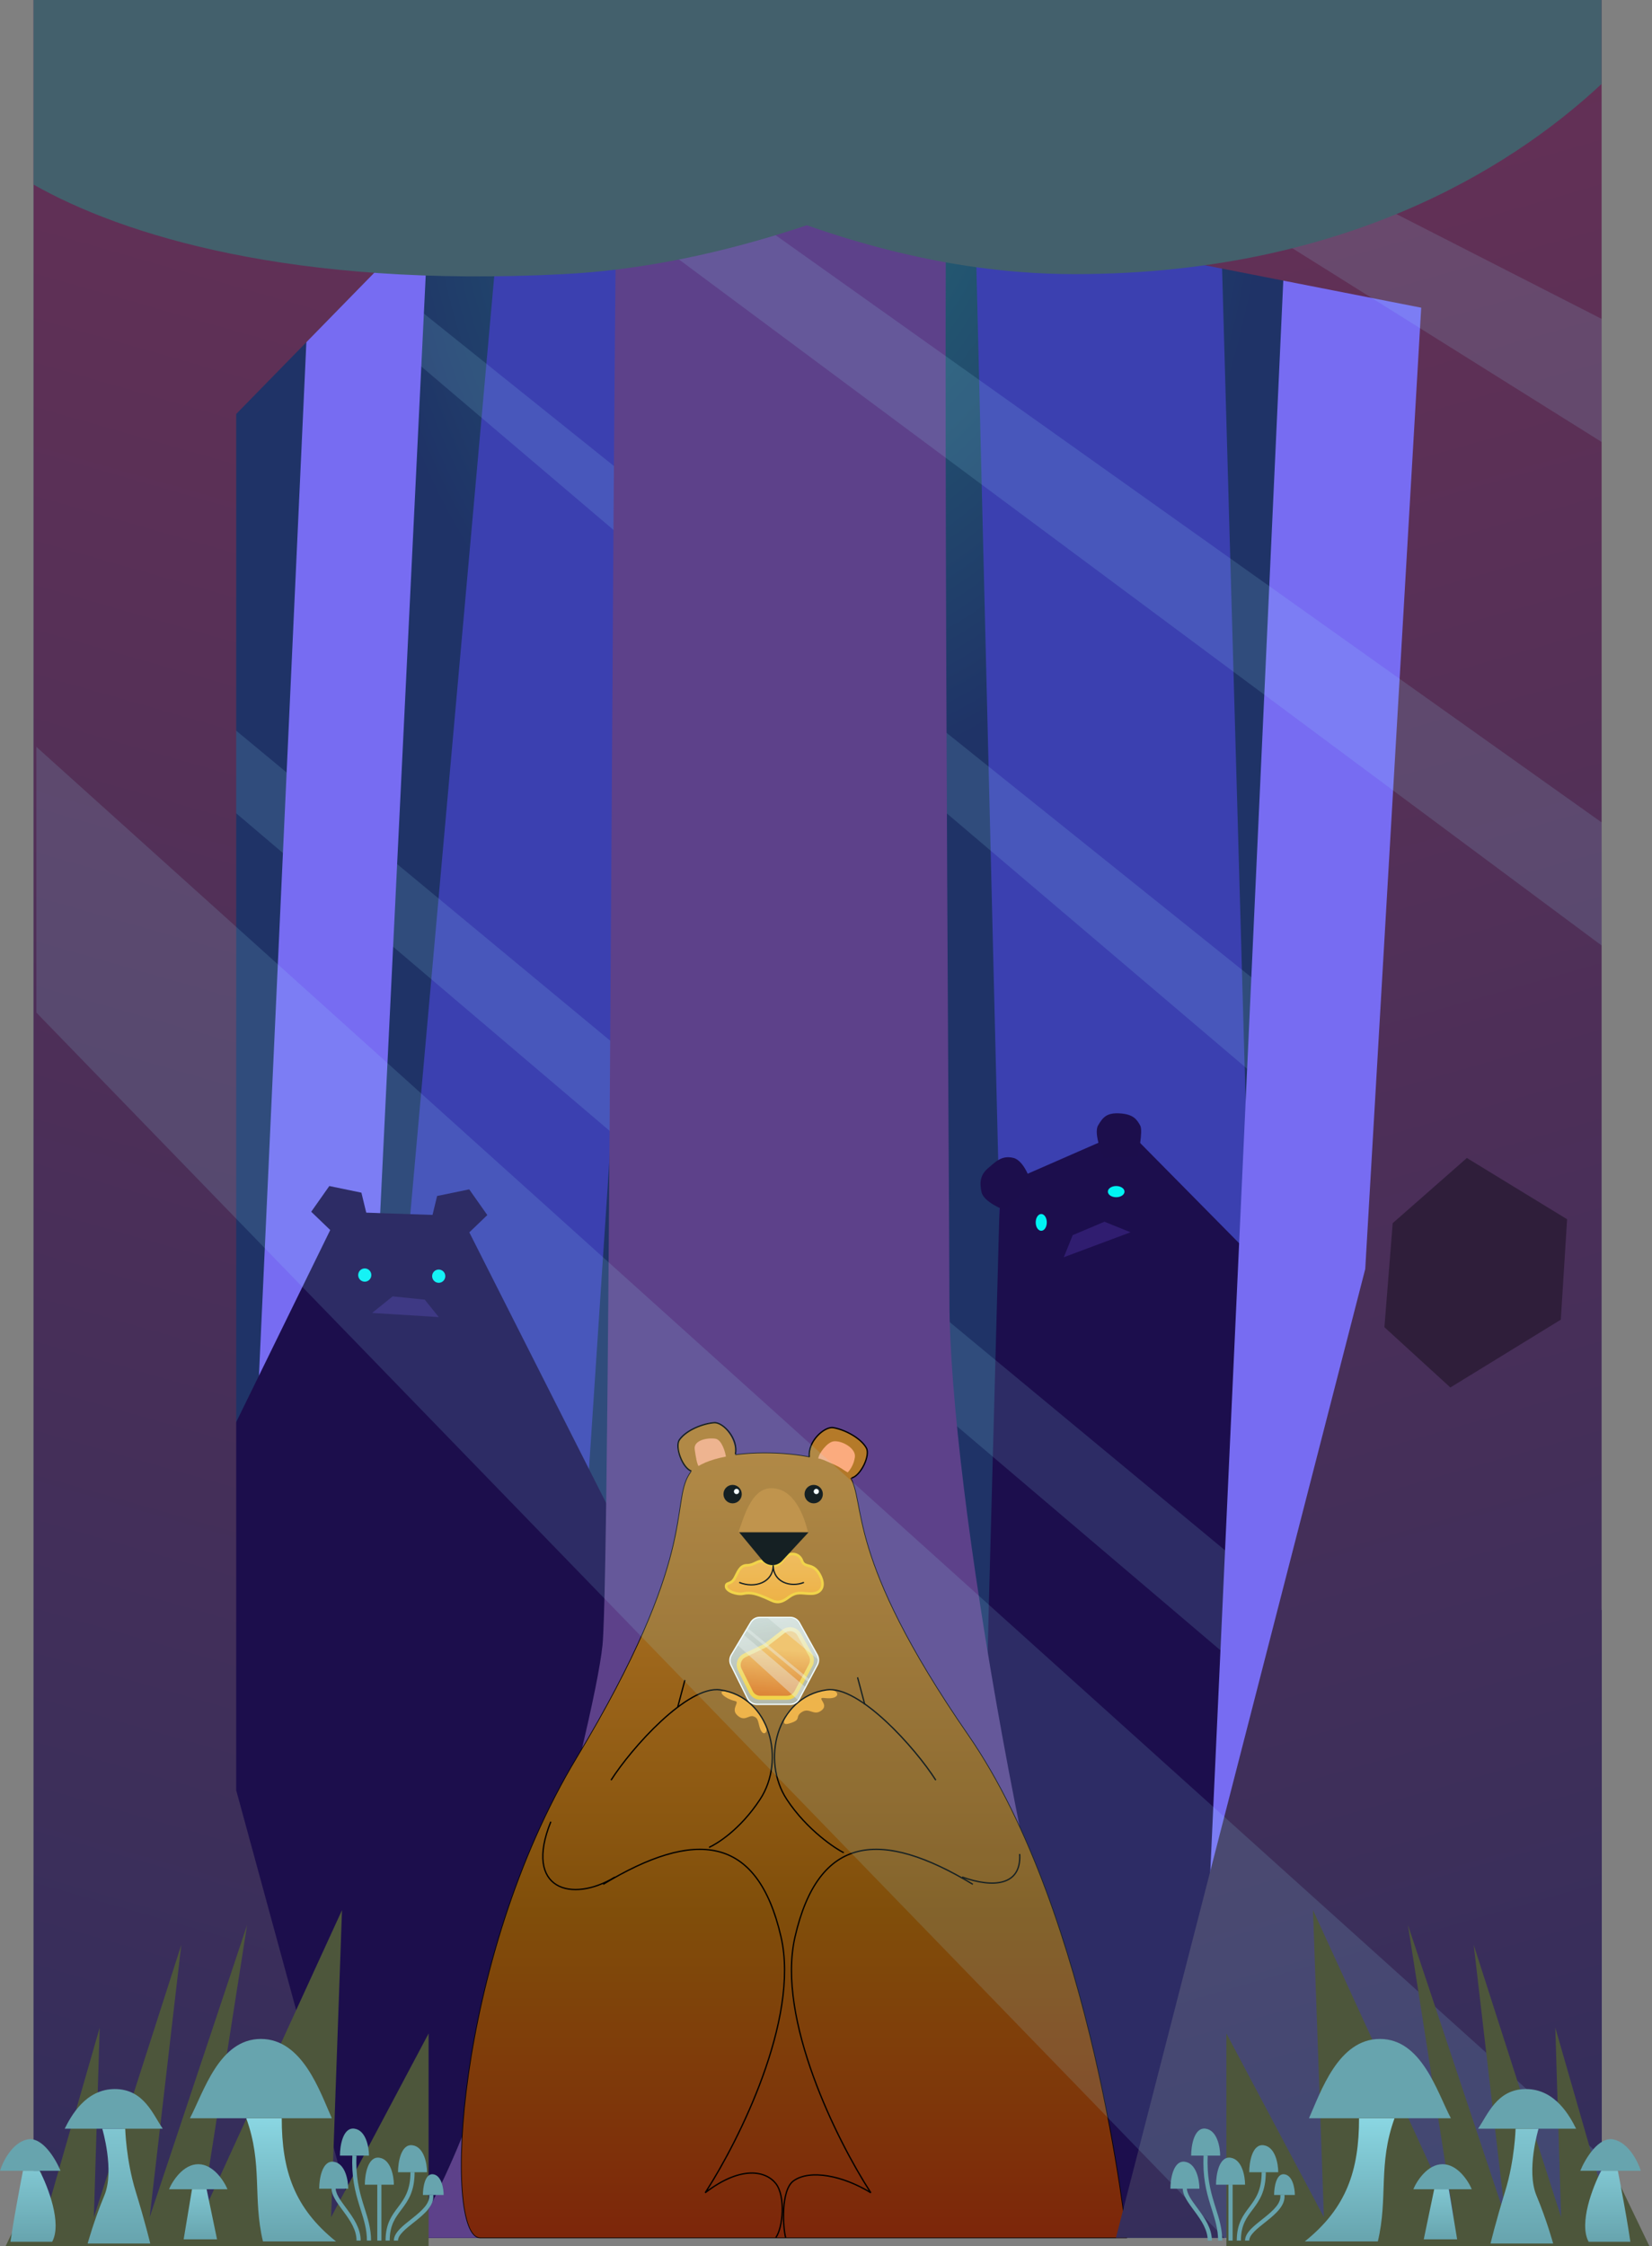 <svg width="295" height="401" viewBox="0 0 295 401" fill="none" xmlns="http://www.w3.org/2000/svg">
<rect x="0" y="0" width="295" height="401" fill="#808080" stroke="none"/>
<rect x="6" width="277.522" height="399.5" fill="url(#paint0_radial)"/>
<path d="M217.237 12.984L228.139 398.003H182.92L173.504 12.984H217.237Z" fill="#3B40B0"/>
<path d="M201.323 201.748L178.59 211.693L176.552 287.468L174 395.763H285.999V334.082V287.468L201.323 201.748Z" fill="#1C0E4D"/>
<path d="M180.95 206.71C183.014 207.2 184.197 211.297 184.197 211.297L179.359 216.03C179.359 216.03 175.651 214.619 175.267 212.81C174.884 211.002 175.082 209.699 176.463 208.528C177.844 207.357 178.885 206.22 180.95 206.71Z" fill="#1C0E4C"/>
<path d="M197.225 218.11L201.881 219.989L189.962 224.447L191.558 220.497L197.225 218.11Z" fill="#301D70"/>
<path d="M196.078 200.931C195.215 202.425 197.073 206.741 197.073 206.741L203.181 206.409C203.181 206.409 204.165 201.927 203.607 200.931C203.05 199.935 202.46 198.938 200.056 198.772C197.651 198.606 196.941 199.436 196.078 200.931Z" fill="#1C0E4C"/>
<ellipse cx="185.938" cy="218.227" rx="0.991" ry="1.498" fill="#00F3F3"/>
<ellipse cx="199.318" cy="212.734" rx="1.487" ry="0.999" fill="#00F3F3"/>
<path d="M91.239 15.98L57.044 398.002H96.195L121.469 15.98H91.239Z" fill="#3B40B0"/>
<path d="M285.504 352.06L6.496 114.857V100.874L285.504 332.085V352.06Z" fill="#9CE7FF" fill-opacity="0.14"/>
<path d="M285.504 244.195L6.496 6.992V0.5L285.504 224.22V244.195Z" fill="#9CE7FF" fill-opacity="0.14"/>
<path d="M56.053 31.765L39.204 399.001H59.027L76.867 31.765H56.053Z" fill="#776CF2"/>
<path d="M60.569 216.326L28.226 282.369L20.867 399.5H146.512L108.903 269.634L82.318 217.066L60.569 216.326Z" fill="#1C0E4C"/>
<path d="M70.121 231.43L66.447 234.392L78.35 235.132L75.852 232.022L70.121 231.43Z" fill="#301D70"/>
<path d="M78.056 213.513L76.44 220.177L80.702 222.99L87.02 216.919L83.788 212.329L78.056 213.513Z" fill="#1C0E4C"/>
<path d="M64.537 212.92L66.153 219.584L61.892 222.397L55.573 216.326L58.806 211.735L64.537 212.92Z" fill="#1C0E4C"/>
<ellipse rx="1.177" ry="1.183" transform="matrix(0.928 0.373 -0.368 0.93 65.134 227.628)" fill="#00F3F3"/>
<ellipse rx="1.177" ry="1.183" transform="matrix(0.928 0.373 -0.368 0.93 78.342 227.828)" fill="#00F3F3"/>
<path d="M230 31.765L213.15 399.001H240.903L258.743 31.765H230Z" fill="#776CF2"/>
<path d="M107.59 293.702C106.131 307.991 87.531 379.347 73.398 399.499H200.761C184.349 350.493 169.54 265.644 169.54 232.21C169.54 215.985 168.02 19.541 169.54 0H143.77L110.668 0C109.3 36.335 109.049 279.412 107.59 293.702Z" fill="#5D418A"/>
<path fill-rule="evenodd" clip-rule="evenodd" d="M125.247 261.564C124.327 262.048 123.633 262.617 123.224 263.269C122.392 264.599 122.081 266.15 121.745 268.317C121.7 268.609 121.654 268.913 121.606 269.228C121.302 271.245 120.925 273.748 120.115 276.972C118.243 284.429 114.063 295.736 103.141 313.863C92.234 331.966 86.262 353.365 83.845 370.238C82.636 378.675 82.317 385.976 82.712 391.164C82.91 393.759 83.286 395.818 83.815 397.225C84.079 397.929 84.379 398.462 84.708 398.817C85.035 399.17 85.386 399.343 85.76 399.343H200.997C200.996 399.332 200.994 399.321 200.993 399.308C200.981 399.199 200.963 399.036 200.938 398.822C200.889 398.394 200.815 397.762 200.712 396.946C200.505 395.314 200.186 392.946 199.732 390.003C198.826 384.119 197.385 375.937 195.248 366.748C190.972 348.367 183.911 325.97 172.773 309.869C161.617 293.741 157.086 283.376 154.95 276.419C153.968 273.22 153.493 270.743 153.114 268.764C153.081 268.592 153.049 268.424 153.017 268.259C152.618 266.196 152.293 264.719 151.519 263.505C151.14 262.912 150.472 262.372 149.572 261.895C148.674 261.419 147.553 261.01 146.282 260.673C143.738 259.999 140.603 259.617 137.457 259.559C134.311 259.5 131.161 259.764 128.59 260.379C127.304 260.687 126.166 261.081 125.247 261.564ZM201.127 399.461C201.243 399.449 201.243 399.449 201.243 399.448L201.243 399.446L201.239 399.407C201.236 399.379 201.231 399.337 201.225 399.283C201.213 399.173 201.195 399.009 201.17 398.795C201.121 398.366 201.046 397.733 200.943 396.916C200.737 395.282 200.417 392.912 199.963 389.967C199.056 384.078 197.614 375.89 195.475 366.694C191.198 348.306 184.129 325.873 172.965 309.734C161.818 293.621 157.3 283.278 155.173 276.35C154.195 273.163 153.722 270.697 153.343 268.719C153.31 268.547 153.278 268.379 153.246 268.214C152.849 266.159 152.518 264.636 151.715 263.378C151.306 262.736 150.598 262.173 149.681 261.687C148.762 261.199 147.624 260.785 146.341 260.445C143.776 259.766 140.621 259.382 137.461 259.323C134.301 259.264 131.131 259.53 128.536 260.15C127.238 260.461 126.08 260.861 125.139 261.355C124.198 261.85 123.465 262.443 123.027 263.144C122.166 264.52 121.85 266.117 121.514 268.281C121.469 268.574 121.423 268.878 121.375 269.193C121.071 271.21 120.695 273.702 119.889 276.915C118.024 284.343 113.855 295.628 102.942 313.741C92.013 331.878 86.034 353.309 83.614 370.205C82.403 378.653 82.083 385.972 82.48 391.182C82.678 393.786 83.056 395.871 83.596 397.308C83.867 398.027 84.18 398.591 84.537 398.977C84.897 399.366 85.305 399.579 85.76 399.579H201.256L201.243 399.449L201.127 399.461Z" fill="black"/>
<path d="M148.782 254.87C147.235 254.625 144.197 257.312 144.524 260.099C144.942 260.507 146.176 261.606 147.764 262.735C149.352 263.865 151.29 263.951 152.061 263.853C153.678 263.477 155.47 259.817 154.699 258.473C153.646 256.636 150.715 255.177 148.782 254.87Z" fill="#B57A29"/>
<path d="M148.806 257.323C147.685 257.511 146.198 259.48 146.12 260.382C146.961 260.382 149.973 262.03 151.375 262.853C151.803 262.422 152.472 261.465 152.659 260.147C152.893 258.5 150.207 257.088 148.806 257.323Z" fill="#FBAB7E"/>
<path d="M127.065 253.92C128.998 253.613 131.623 257.007 131.296 259.796C130.878 260.204 129.668 260.658 128.08 261.789C126.492 262.919 124.555 263.006 123.785 262.908C122.168 262.532 120.378 258.872 121.149 257.527C122.202 255.689 125.132 254.228 127.065 253.92Z" fill="#B57A29"/>
<path d="M127.787 256.852C128.908 257.04 129.578 259.363 129.656 260.265C128.815 260.265 126.283 261.114 124.881 261.938C124.453 261.506 124.238 260.053 124.051 258.735C123.817 257.088 126.386 256.617 127.787 256.852Z" fill="#FBAB7E"/>
<path d="M123.126 263.206C119.74 268.619 124.878 277.561 103.042 313.802C81.207 350.042 79.139 399.461 85.761 399.461H201.128C201.128 399.461 195.173 342.041 172.87 309.801C150.567 277.561 154.771 268.384 151.618 263.442C148.465 258.5 126.513 257.794 123.126 263.206Z" fill="url(#paint1_linear)"/>
<path d="M141.181 307.605C140.325 307.875 139.6 308.052 140.242 306.396C140.399 305.992 141.134 304.856 142.823 303.537C144.512 302.218 146.498 301.815 147.28 301.778C149.986 301.233 150.528 303.537 147.28 303.142C145.538 302.93 148.146 304.204 146.738 305.324C145.331 306.444 144.573 304.779 143.22 305.626C141.84 306.49 143.22 306.961 141.181 307.605Z" fill="#FBAB2E"/>
<path d="M135.641 308.325C136.182 310.234 137.358 309.416 136.724 307.779C136.567 307.376 135.515 305.366 133.872 304.083C132.183 302.764 131.022 302.32 129.957 302.051C127.791 301.506 129.091 303.187 131.31 303.688C132.139 303.875 130.498 305.052 131.581 306.143C132.934 307.506 133.662 306.114 134.558 306.415C135.37 306.688 135.333 307.238 135.641 308.325Z" fill="#FBAB2E"/>
<path fill-rule="evenodd" clip-rule="evenodd" d="M179.213 336.02C177.265 336.605 174.58 336.212 171.77 335.21L171.848 334.988C174.643 335.985 177.271 336.358 179.147 335.795C180.081 335.515 180.825 335.004 181.316 334.225C181.809 333.444 182.055 332.383 181.968 330.988L182.201 330.973C182.29 332.402 182.039 333.517 181.514 334.351C180.987 335.186 180.191 335.727 179.213 336.02Z" fill="black"/>
<path fill-rule="evenodd" clip-rule="evenodd" d="M104.099 337.361C105.937 337.117 107.941 336.383 109.883 335.199L109.762 334.998C107.843 336.168 105.87 336.889 104.069 337.127C102.267 337.366 100.645 337.12 99.418 336.366C98.195 335.614 97.351 334.349 97.114 332.519C96.876 330.684 97.249 328.278 98.47 325.259L98.254 325.17C97.024 328.211 96.637 330.659 96.882 332.549C97.127 334.443 98.007 335.774 99.296 336.567C100.582 337.357 102.262 337.604 104.099 337.361Z" fill="black"/>
<path d="M131.291 281.562C131.866 280.385 132.285 279.444 133.392 279.444C134.91 279.444 135.503 278.15 136.671 278.973C137.838 279.797 139.103 279.619 139.698 278.62C140.749 276.855 142.734 277.208 143.201 278.62C143.668 280.032 145.152 278.879 146.362 281.091C147.521 283.209 146.587 284.503 144.836 284.503C143.084 284.503 142.342 283.999 140.749 285.209C138.889 286.621 138.072 285.798 136.671 285.209C135.269 284.621 134.134 284.181 132.692 284.503C131.641 284.739 129.656 284.066 129.656 283.209C129.656 282.353 130.557 283.062 131.291 281.562Z" fill="url(#paint2_linear)"/>
<path fill-rule="evenodd" clip-rule="evenodd" d="M141.683 277.194C142.461 277.244 143.158 277.745 143.423 278.545C143.522 278.845 143.665 278.989 143.835 279.085C143.989 279.171 144.164 279.218 144.388 279.279C144.444 279.295 144.503 279.311 144.566 279.329C144.866 279.414 145.209 279.53 145.558 279.778C145.908 280.026 146.25 280.398 146.567 280.977C147.165 282.069 147.257 283.013 146.897 283.701C146.535 284.394 145.763 284.738 144.836 284.738C144.392 284.738 144.012 284.707 143.675 284.679L143.663 284.678C143.32 284.649 143.028 284.625 142.743 284.637C142.193 284.66 141.654 284.817 140.889 285.397C139.926 286.129 139.193 286.308 138.499 286.191C138.163 286.135 137.85 286.01 137.541 285.87C137.422 285.816 137.307 285.76 137.19 285.705C136.996 285.612 136.799 285.518 136.581 285.426C135.177 284.837 134.104 284.428 132.743 284.733C132.157 284.864 131.349 284.741 130.695 284.485C130.365 284.355 130.058 284.186 129.828 283.982C129.601 283.781 129.422 283.519 129.422 283.209C129.422 282.948 129.494 282.753 129.662 282.617C129.736 282.558 129.819 282.518 129.893 282.488C129.938 282.47 129.992 282.451 130.043 282.433C130.069 282.423 130.095 282.414 130.118 282.406C130.265 282.351 130.418 282.284 130.576 282.151C130.735 282.017 130.91 281.808 131.081 281.458C131.102 281.414 131.123 281.371 131.144 281.328C131.403 280.798 131.65 280.289 131.962 279.911C132.313 279.486 132.756 279.208 133.392 279.208C133.974 279.208 134.398 279.005 134.819 278.802C134.901 278.762 134.983 278.723 135.067 278.685C135.315 278.572 135.582 278.47 135.874 278.464C136.175 278.457 136.479 278.55 136.805 278.78C137.35 279.165 137.902 279.304 138.371 279.246C138.836 279.189 139.237 278.936 139.498 278.499C140.063 277.55 140.9 277.143 141.683 277.194ZM141.654 277.663C141.065 277.625 140.384 277.925 139.898 278.741C139.564 279.303 139.035 279.638 138.428 279.713C137.824 279.788 137.159 279.604 136.537 279.166C136.279 278.984 136.071 278.93 135.885 278.934C135.69 278.939 135.495 279.006 135.259 279.114C135.189 279.146 135.116 279.181 135.039 279.218C134.616 279.423 134.089 279.679 133.392 279.679C132.921 279.679 132.601 279.872 132.321 280.212C132.047 280.545 131.823 281.003 131.555 281.553C131.537 281.59 131.519 281.628 131.5 281.665C131.305 282.065 131.092 282.33 130.876 282.512C130.658 282.695 130.449 282.785 130.279 282.847C130.243 282.861 130.212 282.872 130.184 282.882C130.141 282.897 130.105 282.91 130.067 282.925C130.01 282.948 129.976 282.967 129.954 282.985C129.93 283.004 129.889 283.041 129.889 283.209C129.889 283.327 129.959 283.47 130.137 283.629C130.312 283.785 130.567 283.929 130.864 284.046C131.466 284.282 132.176 284.377 132.641 284.273C134.163 283.933 135.362 284.405 136.761 284.992C136.986 285.086 137.205 285.191 137.408 285.288C137.522 285.342 137.631 285.394 137.734 285.441C138.031 285.577 138.301 285.681 138.576 285.727C139.107 285.816 139.712 285.701 140.608 285.021C141.438 284.391 142.066 284.195 142.723 284.167C143.042 284.154 143.364 284.18 143.702 284.209L143.708 284.209C144.047 284.237 144.411 284.268 144.836 284.268C145.66 284.268 146.231 283.965 146.484 283.481C146.739 282.993 146.719 282.23 146.158 281.204C145.87 280.678 145.573 280.364 145.289 280.162C145.004 279.96 144.721 279.861 144.44 279.782C144.391 279.768 144.341 279.754 144.291 279.741C144.062 279.679 143.817 279.613 143.609 279.496C143.332 279.341 143.114 279.101 142.98 278.694C142.777 278.082 142.248 277.702 141.654 277.663Z" fill="#FFD12D"/>
<path d="M144.377 273.561H132L136.144 278.571C137.043 279.659 138.686 279.705 139.645 278.67L144.377 273.561Z" fill="black"/>
<path d="M131.883 273.443C132.779 271.129 134.102 265.677 137.722 265.677C141.925 265.677 143.638 270.894 144.261 273.443H131.883Z" fill="#C68731"/>
<path d="M132.458 266.736C132.458 267.646 131.726 268.383 130.823 268.383C129.92 268.383 129.188 267.646 129.188 266.736C129.188 265.826 129.92 265.089 130.823 265.089C131.726 265.089 132.458 265.826 132.458 266.736Z" fill="black"/>
<path d="M131.992 266.266C131.992 266.526 131.783 266.736 131.525 266.736C131.267 266.736 131.058 266.526 131.058 266.266C131.058 266.006 131.267 265.795 131.525 265.795C131.783 265.795 131.992 266.006 131.992 266.266Z" fill="white"/>
<path d="M146.938 266.736C146.938 267.646 146.206 268.383 145.303 268.383C144.4 268.383 143.668 267.646 143.668 266.736C143.668 265.826 144.4 265.089 145.303 265.089C146.206 265.089 146.938 265.826 146.938 266.736Z" fill="black"/>
<path d="M146.237 266.266C146.237 266.526 146.028 266.736 145.77 266.736C145.512 266.736 145.303 266.526 145.303 266.266C145.303 266.006 145.512 265.795 145.77 265.795C146.028 265.795 146.237 266.006 146.237 266.266Z" fill="white"/>
<path fill-rule="evenodd" clip-rule="evenodd" d="M136.134 282.652C134.934 283.19 133.383 283.187 131.957 282.612L132.043 282.394C133.419 282.949 134.904 282.946 136.039 282.437C137.169 281.93 137.955 280.923 137.955 279.444H138.189C138.189 280.925 138.947 281.885 139.989 282.367C141.037 282.852 142.376 282.854 143.517 282.394L143.603 282.612C142.409 283.094 141.004 283.095 139.891 282.581C139.021 282.178 138.333 281.459 138.07 280.416C137.797 281.476 137.075 282.23 136.134 282.652Z" fill="black"/>
<path fill-rule="evenodd" clip-rule="evenodd" d="M124.22 255.009C125.369 254.486 126.606 254.165 127.566 254.103C127.922 254.081 128.363 254.233 128.823 254.532C129.282 254.831 129.747 255.268 130.148 255.794C130.952 256.849 131.481 258.24 131.199 259.568L131.427 259.617C131.728 258.198 131.161 256.737 130.333 255.65C129.918 255.105 129.433 254.649 128.95 254.335C128.469 254.022 127.978 253.841 127.552 253.868C126.559 253.932 125.294 254.262 124.124 254.794C122.955 255.325 121.866 256.063 121.24 256.953C120.994 257.303 120.918 257.811 120.954 258.365C120.989 258.923 121.139 259.547 121.365 260.144C121.592 260.741 121.897 261.317 122.248 261.778C122.598 262.238 123.001 262.596 123.427 262.738L123.5 262.514C123.138 262.394 122.771 262.078 122.434 261.635C122.099 261.195 121.804 260.64 121.584 260.06C121.363 259.48 121.221 258.88 121.187 258.35C121.153 257.817 121.231 257.374 121.431 257.089C122.022 256.248 123.069 255.532 124.22 255.009Z" fill="black"/>
<path fill-rule="evenodd" clip-rule="evenodd" d="M128.119 330.625C122.796 329.342 115.942 331.555 107.772 336.494L107.652 336.292C115.829 331.348 122.754 329.09 128.174 330.396C133.609 331.705 137.481 336.585 139.587 345.78C141.276 353.157 139.359 362.322 136.29 370.768C133.339 378.887 129.318 386.36 126.379 390.974C129.377 388.781 131.936 387.898 133.981 387.827C136.145 387.752 137.729 388.59 138.63 389.74C139.087 390.322 139.393 391.115 139.578 391.997C139.763 392.88 139.829 393.86 139.798 394.823C139.768 395.785 139.642 396.733 139.442 397.554C139.243 398.371 138.967 399.071 138.633 399.531L138.445 399.392C138.753 398.968 139.019 398.302 139.215 397.497C139.411 396.695 139.535 395.763 139.565 394.815C139.595 393.868 139.53 392.907 139.349 392.046C139.168 391.183 138.873 390.429 138.447 389.886C137.597 388.8 136.087 387.99 133.989 388.062C131.889 388.135 129.197 389.092 125.999 391.553L125.83 391.395C128.784 386.852 133.007 379.118 136.07 370.687C139.136 362.252 141.033 353.141 139.359 345.833C137.261 336.673 133.427 331.903 128.119 330.625Z" fill="black"/>
<path fill-rule="evenodd" clip-rule="evenodd" d="M153.314 330.625C158.638 329.342 165.492 331.555 173.662 336.494L173.782 336.292C165.604 331.348 158.679 329.09 153.26 330.396C147.825 331.705 143.953 336.585 141.847 345.78C140.158 353.157 142.075 362.322 145.144 370.768C148.12 378.959 152.188 386.493 155.132 391.097C152.769 389.702 150.204 388.734 147.86 388.343C145.377 387.93 143.12 388.161 141.624 389.247C141.016 389.687 140.601 390.45 140.322 391.352C140.042 392.257 139.894 393.318 139.834 394.376C139.713 396.489 139.94 398.613 140.178 399.492L140.403 399.43C140.174 398.583 139.947 396.486 140.067 394.389C140.127 393.343 140.272 392.302 140.545 391.422C140.818 390.54 141.213 389.835 141.76 389.437C143.183 388.405 145.364 388.166 147.822 388.576C150.277 388.985 152.986 390.037 155.445 391.56L155.603 391.395C152.65 386.852 148.427 379.118 145.363 370.687C142.298 362.252 140.401 353.141 142.074 345.833C144.172 336.673 148.007 331.903 153.314 330.625Z" fill="black"/>
<path fill-rule="evenodd" clip-rule="evenodd" d="M118.151 307.339C114.471 310.741 111.055 314.972 109.212 317.866L109.015 317.739C110.87 314.828 114.299 310.581 117.993 307.165C119.84 305.457 121.757 303.954 123.579 302.929C125.399 301.906 127.14 301.351 128.63 301.566C133.178 302.22 136.129 305.406 137.366 309.294C138.602 313.179 138.132 317.776 135.834 321.279C132.177 326.854 127.97 329.315 126.668 329.911L126.572 329.697C127.839 329.116 132.01 326.682 135.639 321.15C137.895 317.71 138.359 313.188 137.143 309.366C135.928 305.547 133.04 302.438 128.597 301.799C127.183 301.595 125.497 302.12 123.693 303.135C121.892 304.147 119.99 305.637 118.151 307.339Z" fill="black"/>
<path fill-rule="evenodd" clip-rule="evenodd" d="M158.069 307.339C161.749 310.741 165.165 314.972 167.009 317.866L167.205 317.739C165.351 314.828 161.921 310.581 158.227 307.165C156.38 305.457 154.463 303.954 152.641 302.929C150.822 301.906 149.08 301.351 147.59 301.566C143.042 302.22 140.091 305.406 138.854 309.294C137.618 313.179 138.088 317.776 140.386 321.279C142.216 324.068 144.451 326.312 146.389 327.932C148.325 329.551 149.971 330.552 150.626 330.852L150.722 330.638C150.093 330.35 148.465 329.362 146.538 327.751C144.613 326.142 142.395 323.914 140.581 321.15C138.325 317.71 137.861 313.188 139.077 309.366C140.292 305.547 143.18 302.438 147.623 301.799C149.037 301.595 150.723 302.12 152.527 303.135C154.328 304.147 156.23 305.637 158.069 307.339Z" fill="black"/>
<path d="M141.113 288.739H135.659C135.003 288.739 134.396 289.086 134.058 289.652L130.606 295.439C130.277 295.991 130.25 296.674 130.536 297.251L133.502 303.23C133.818 303.868 134.465 304.271 135.173 304.271H141.089C141.778 304.271 142.411 303.889 142.736 303.276L145.943 297.234C146.243 296.668 146.237 295.987 145.925 295.426L142.743 289.702C142.413 289.107 141.79 288.739 141.113 288.739Z" fill="url(#paint3_linear)"/>
<path fill-rule="evenodd" clip-rule="evenodd" d="M133.957 289.591C134.316 288.99 134.962 288.622 135.658 288.622H141.113C141.831 288.622 142.494 289.013 142.845 289.644L146.026 295.369C146.357 295.964 146.364 296.688 146.045 297.29L142.839 303.332C142.493 303.982 141.82 304.389 141.088 304.389H135.173C134.421 304.389 133.733 303.96 133.397 303.283L130.431 297.303C130.127 296.691 130.155 295.965 130.505 295.378L133.957 289.591ZM135.658 288.857C135.044 288.857 134.474 289.182 134.157 289.713L130.706 295.5C130.397 296.017 130.372 296.658 130.64 297.198L133.606 303.177C133.902 303.775 134.509 304.153 135.173 304.153H141.088C141.734 304.153 142.328 303.795 142.633 303.221L145.839 297.179C146.121 296.648 146.115 296.009 145.823 295.484L142.641 289.759C142.331 289.202 141.747 288.857 141.113 288.857H135.658Z" fill="white"/>
<path d="M139.938 291.233L136.775 293.676C136.669 293.758 136.556 293.828 136.435 293.885L132.98 295.528C132.029 295.98 131.636 297.133 132.11 298.079L134.105 302.06C134.422 302.695 135.067 303.094 135.772 303.094H140.529C141.215 303.094 141.846 302.715 142.172 302.107L144.766 297.269C145.072 296.699 145.065 296.011 144.748 295.447L142.701 291.8C142.142 290.805 140.839 290.537 139.938 291.233Z" fill="url(#paint4_linear)"/>
<path fill-rule="evenodd" clip-rule="evenodd" d="M142.396 291.973C141.941 291.165 140.883 290.947 140.151 291.513L136.988 293.956C136.863 294.053 136.727 294.136 136.585 294.204L133.129 295.847C132.357 296.214 132.037 297.151 132.422 297.919L134.417 301.901C134.675 302.416 135.199 302.741 135.772 302.741H140.528C141.086 302.741 141.599 302.433 141.864 301.938L144.458 297.101C144.706 296.637 144.7 296.078 144.443 295.62L142.396 291.973ZM139.725 290.952C140.794 290.126 142.342 290.444 143.005 291.626L145.053 295.273C145.429 295.942 145.437 296.759 145.074 297.436L142.48 302.274C142.093 302.997 141.343 303.447 140.528 303.447H135.772C134.935 303.447 134.169 302.972 133.792 302.219L131.797 298.238C131.234 297.114 131.701 295.745 132.831 295.208L136.286 293.565C136.383 293.519 136.476 293.462 136.561 293.396L139.725 290.952Z" fill="url(#paint5_linear)"/>
<path d="M142.571 303.565L131.712 293.681L132.763 291.798L143.856 301.211L142.571 303.565Z" fill="#F9F6F1" fill-opacity="0.4"/>
<path d="M144.323 300.27L133.23 291.092L133.464 290.622L144.557 299.799L144.323 300.27Z" fill="#F9F6F1" fill-opacity="0.4"/>
<path d="M146.075 296.27L136.967 288.739L142.105 288.975L146.075 295.681V296.27Z" fill="#F9F6F1" fill-opacity="0.4"/>
<path fill-rule="evenodd" clip-rule="evenodd" d="M154.307 304.301L153.022 299.477L153.248 299.416L154.532 304.24L154.307 304.301Z" fill="black"/>
<path fill-rule="evenodd" clip-rule="evenodd" d="M121.137 304.772L122.421 299.948L122.196 299.887L120.911 304.711L121.137 304.772Z" fill="black"/>
<path fill-rule="evenodd" clip-rule="evenodd" d="M152.012 256.203C150.916 255.576 149.713 255.139 148.763 254.988C148.411 254.932 147.958 255.042 147.472 255.298C146.988 255.552 146.484 255.943 146.037 256.429C145.139 257.404 144.484 258.74 144.642 260.088L144.41 260.116C144.241 258.675 144.941 257.273 145.866 256.269C146.329 255.765 146.854 255.357 147.364 255.089C147.871 254.822 148.377 254.689 148.799 254.756C149.782 254.912 151.011 255.36 152.127 255.999C153.241 256.637 154.257 257.475 154.798 258.419C155.011 258.79 155.04 259.304 154.953 259.852C154.866 260.405 154.66 261.011 154.379 261.585C154.099 262.158 153.741 262.703 153.349 263.129C152.959 263.554 152.525 263.872 152.088 263.974L152.035 263.745C152.406 263.658 152.802 263.379 153.178 262.969C153.552 262.562 153.897 262.037 154.17 261.48C154.443 260.923 154.64 260.339 154.723 259.815C154.806 259.287 154.769 258.839 154.596 258.537C154.085 257.644 153.109 256.832 152.012 256.203Z" fill="black"/>
<path d="M243.794 226.542L199.274 399.5H286V253.683V128.34V0L177.965 6.492L197.788 43.945L253.788 54.931L243.794 226.542Z" fill="url(#paint6_linear)"/>
<path d="M248.699 218.364L261.94 206.73L279.841 217.667L278.716 235.591L258.995 247.699L247.218 236.938L248.699 218.364Z" fill="#2F1E3A"/>
<path d="M42.177 319.6L63.982 399.5H6V253.683V128.34V0H71.912L75.381 39.95L42.177 73.908V319.6Z" fill="url(#paint7_linear)"/>
<path d="M286 168.789L64.974 4.495L80.832 0.999L286 146.817V168.789Z" fill="#9CE7FF" fill-opacity="0.14"/>
<path d="M286 78.902L161.611 0.999H176.478L286 56.929V78.902Z" fill="#9CE7FF" fill-opacity="0.14"/>
<path d="M219.097 400L6.496 180.774V133.333L286 385.019V400H219.097Z" fill="#9CE7FF" fill-opacity="0.14"/>
<path d="M191.841 48.939C242.885 48.939 272.619 27.466 286 14.981V0H70.425C95.369 16.479 140.796 48.939 191.841 48.939Z" fill="#43606C"/>
<path d="M100.655 48.939C52.089 51.436 21.858 41.948 6 32.959V0H222.071C197.127 16.479 149.221 46.442 100.655 48.939Z" fill="#43606C"/>
<path d="M7.394 387.7L1 401H76.536V363.02L59.125 395.828L61.072 341L35.943 395.828L44.121 343.66L26.724 395.828L32.374 347.207L16.761 395.828L17.802 361.985L7.394 398.192V387.7Z" fill="#4D563B"/>
<path d="M288.142 387.7L294.536 401H219V363.02L236.411 395.828L234.464 341L259.593 395.828L251.415 343.66L268.812 395.828L263.162 347.207L278.774 395.828L277.733 361.985L288.142 398.192V387.7Z" fill="#4D563B"/>
<path d="M46.956 400.149H60C52.547 394.186 50.311 387.478 50.311 378.162H43.975C46.956 386.36 45.093 392.323 46.956 400.149Z" fill="url(#paint8_linear)"/>
<path d="M33.913 378.161C36.398 373.441 39.13 364 46.584 364C54.037 364 57.143 373.441 59.255 378.161H33.913Z" fill="#67A4AE"/>
<path d="M30.186 390.832H40.621C40 389.342 38.087 386.36 35.404 386.36C32.721 386.36 30.807 389.342 30.186 390.832Z" fill="#67A4AE"/>
<path d="M32.795 399.777H38.758L36.895 390.833H34.286L32.795 399.777Z" fill="url(#paint9_linear)"/>
<path d="M15.652 400.522H26.832C26.832 400.522 25.944 396.795 24.224 391.205C22.504 385.615 22.36 380.025 22.36 380.025H18.261C18.261 380.025 20.497 387.478 18.634 391.95C16.77 396.422 15.652 400.522 15.652 400.522Z" fill="url(#paint10_linear)"/>
<path d="M1.863 400.208H9.317C11.105 396.928 8.571 390.394 7.081 387.537H4.099C3.975 388.158 3.578 390.22 2.981 393.5C2.385 396.779 1.987 399.338 1.863 400.208Z" fill="url(#paint11_linear)"/>
<path d="M-8.01086e-05 387.537H10.807C9.938 385.425 7.528 381.351 4.845 381.947C2.161 382.543 0.497 385.922 -8.01086e-05 387.537Z" fill="#67A4AE"/>
<path d="M11.553 380.025H29.068C27.329 377.541 25.714 372.944 20.497 372.944C15.28 372.944 12.671 377.789 11.553 380.025Z" fill="#67A4AE"/>
<path d="M62.185 390.741H57C57 389.012 57.519 385.63 59.593 385.926C61.667 386.222 62.185 389.259 62.185 390.741Z" fill="#67A4AE"/>
<path d="M70.333 390.018H65.148C65.148 388.29 65.667 384.907 67.741 385.203C69.815 385.5 70.333 388.537 70.333 390.018Z" fill="#67A4AE"/>
<path d="M76.259 387.796H71.074C71.074 386.068 71.593 382.685 73.667 382.981C75.741 383.277 76.259 386.314 76.259 387.796Z" fill="#67A4AE"/>
<path d="M79.222 391.852H75.519C75.519 390.527 75.889 387.935 77.37 388.162C78.852 388.389 79.222 390.716 79.222 391.852Z" fill="#67A4AE"/>
<path d="M65.889 384.833H60.704C60.704 383.105 61.222 379.722 63.296 380.018C65.37 380.315 65.889 383.352 65.889 384.833Z" fill="#67A4AE"/>
<path fill-rule="evenodd" clip-rule="evenodd" d="M59.808 392.578C59.395 391.848 59.116 391.088 59.226 390.318L59.959 390.423C59.884 390.949 60.068 391.531 60.453 392.213C60.785 392.801 61.239 393.415 61.735 394.085C61.814 394.192 61.894 394.3 61.974 394.41C63.123 395.973 64.407 397.825 64.407 400H63.667C63.667 398.101 62.543 396.434 61.378 394.849C61.299 394.742 61.221 394.636 61.142 394.53C60.65 393.864 60.165 393.208 59.808 392.578Z" fill="#67A4AE"/>
<path fill-rule="evenodd" clip-rule="evenodd" d="M64.1 393.488C63.398 391.198 62.738 388.56 62.926 384.796L63.666 384.833C63.484 388.478 64.12 391.024 64.808 393.271C64.906 393.591 65.005 393.907 65.104 394.22C65.697 396.096 66.259 397.877 66.259 400L65.519 400C65.519 397.999 64.994 396.336 64.402 394.457C64.302 394.141 64.201 393.819 64.1 393.488Z" fill="#67A4AE"/>
<path fill-rule="evenodd" clip-rule="evenodd" d="M67.37 400V390H68.111V400H67.37Z" fill="#67A4AE"/>
<path fill-rule="evenodd" clip-rule="evenodd" d="M72.63 391.524C73.026 390.578 73.296 389.401 73.296 387.778L74.037 387.778C74.037 389.488 73.751 390.764 73.314 391.81C72.878 392.851 72.297 393.647 71.74 394.389C71.709 394.43 71.678 394.472 71.647 394.513C71.121 395.214 70.628 395.87 70.253 396.683C69.86 397.534 69.592 398.569 69.592 400L68.852 400C68.852 398.468 69.14 397.327 69.58 396.373C69.989 395.486 70.527 394.771 71.045 394.081C71.08 394.035 71.114 393.99 71.148 393.945C71.702 393.205 72.233 392.473 72.63 391.524Z" fill="#67A4AE"/>
<path fill-rule="evenodd" clip-rule="evenodd" d="M75.883 393.936C76.425 393.257 76.709 392.589 76.632 391.893L77.368 391.811C77.476 392.781 77.066 393.642 76.462 394.398C75.86 395.152 75.031 395.846 74.222 396.493C74.083 396.604 73.945 396.714 73.808 396.822C73.135 397.356 72.501 397.86 72.003 398.363C71.395 398.976 71.074 399.509 71.074 400H70.333C70.333 399.195 70.846 398.478 71.476 397.841C72.009 397.304 72.686 396.766 73.359 396.233C73.493 396.127 73.627 396.021 73.759 395.915C74.571 395.265 75.339 394.617 75.883 393.936Z" fill="#67A4AE"/>
<path d="M214.185 390.741H209C209 389.012 209.519 385.63 211.593 385.926C213.667 386.222 214.185 389.259 214.185 390.741Z" fill="#67A4AE"/>
<path d="M222.333 390.018H217.148C217.148 388.29 217.667 384.907 219.741 385.203C221.815 385.5 222.333 388.537 222.333 390.018Z" fill="#67A4AE"/>
<path d="M228.259 387.796H223.074C223.074 386.068 223.592 382.685 225.667 382.981C227.741 383.277 228.259 386.314 228.259 387.796Z" fill="#67A4AE"/>
<path d="M231.222 391.852H227.519C227.519 390.527 227.889 387.935 229.37 388.162C230.852 388.389 231.222 390.716 231.222 391.852Z" fill="#67A4AE"/>
<path d="M217.889 384.833H212.704C212.704 383.105 213.222 379.722 215.296 380.018C217.37 380.315 217.889 383.352 217.889 384.833Z" fill="#67A4AE"/>
<path fill-rule="evenodd" clip-rule="evenodd" d="M211.808 392.578C211.395 391.848 211.116 391.088 211.226 390.318L211.959 390.423C211.884 390.949 212.067 391.531 212.453 392.213C212.786 392.801 213.239 393.415 213.735 394.085C213.814 394.192 213.894 394.3 213.974 394.41C215.123 395.973 216.407 397.825 216.407 400H215.667C215.667 398.101 214.543 396.434 213.378 394.849C213.299 394.742 213.221 394.636 213.142 394.53C212.65 393.864 212.165 393.208 211.808 392.578Z" fill="#67A4AE"/>
<path fill-rule="evenodd" clip-rule="evenodd" d="M216.099 393.488C215.398 391.198 214.738 388.56 214.926 384.796L215.666 384.833C215.484 388.478 216.12 391.024 216.808 393.271C216.906 393.591 217.005 393.907 217.104 394.22C217.697 396.096 218.259 397.877 218.259 400L217.519 400C217.519 397.999 216.994 396.336 216.402 394.457C216.302 394.141 216.201 393.819 216.099 393.488Z" fill="#67A4AE"/>
<path fill-rule="evenodd" clip-rule="evenodd" d="M219.37 400V390H220.111V400H219.37Z" fill="#67A4AE"/>
<path fill-rule="evenodd" clip-rule="evenodd" d="M224.63 391.524C225.026 390.578 225.296 389.401 225.296 387.778L226.037 387.778C226.037 389.488 225.751 390.764 225.314 391.81C224.878 392.851 224.297 393.647 223.741 394.389C223.709 394.43 223.678 394.472 223.648 394.513C223.121 395.214 222.628 395.87 222.253 396.683C221.86 397.534 221.592 398.569 221.592 400L220.852 400C220.852 398.468 221.14 397.327 221.58 396.373C221.989 395.486 222.527 394.771 223.045 394.081C223.08 394.035 223.114 393.99 223.148 393.945C223.702 393.205 224.233 392.473 224.63 391.524Z" fill="#67A4AE"/>
<path fill-rule="evenodd" clip-rule="evenodd" d="M227.883 393.936C228.425 393.257 228.709 392.589 228.632 391.893L229.368 391.811C229.476 392.781 229.066 393.642 228.462 394.398C227.86 395.152 227.031 395.846 226.222 396.493C226.083 396.604 225.945 396.714 225.808 396.822C225.135 397.356 224.501 397.86 224.003 398.363C223.395 398.976 223.074 399.509 223.074 400H222.333C222.333 399.195 222.846 398.478 223.476 397.841C224.009 397.304 224.686 396.766 225.359 396.233C225.493 396.127 225.627 396.021 225.759 395.915C226.571 395.265 227.339 394.617 227.883 393.936Z" fill="#67A4AE"/>
<path d="M246.043 400.149H233C240.453 394.186 242.689 387.478 242.689 378.162H249.025C246.043 386.36 247.907 392.323 246.043 400.149Z" fill="url(#paint12_linear)"/>
<path d="M259.087 378.161C256.603 373.441 253.87 364 246.416 364C238.963 364 235.857 373.441 233.745 378.161H259.087Z" fill="#67A4AE"/>
<path d="M262.814 390.832H252.379C253 389.342 254.913 386.36 257.596 386.36C260.28 386.36 262.193 389.342 262.814 390.832Z" fill="#67A4AE"/>
<path d="M260.205 399.777H254.242L256.106 390.833H258.714L260.205 399.777Z" fill="url(#paint13_linear)"/>
<path d="M277.348 400.522H266.168C266.168 400.522 267.056 396.795 268.776 391.205C270.496 385.615 270.64 380.025 270.64 380.025H274.739C274.739 380.025 272.503 387.478 274.366 391.95C276.23 396.422 277.348 400.522 277.348 400.522Z" fill="url(#paint14_linear)"/>
<path d="M291.137 400.208H283.683C281.895 396.928 284.429 390.394 285.919 387.537H288.901C289.025 388.158 289.423 390.22 290.019 393.5C290.615 396.779 291.013 399.338 291.137 400.208Z" fill="url(#paint15_linear)"/>
<path d="M293 387.537H282.193C283.062 385.425 285.472 381.351 288.155 381.947C290.839 382.543 292.503 385.922 293 387.537Z" fill="#67A4AE"/>
<path d="M281.447 380.025H263.932C265.671 377.541 267.286 372.944 272.503 372.944C277.72 372.944 280.329 377.789 281.447 380.025Z" fill="#67A4AE"/>
<defs>
<radialGradient id="paint0_radial" cx="0" cy="0" r="1" gradientUnits="userSpaceOnUse" gradientTransform="translate(144.761 19.5) rotate(90) scale(119 82.666)">
<stop stop-color="#256C76"/>
<stop offset="1" stop-color="#1F3367"/>
</radialGradient>
<linearGradient id="paint1_linear" x1="141.782" y1="259.433" x2="141.782" y2="399.461" gradientUnits="userSpaceOnUse">
<stop stop-color="#B57A29"/>
<stop offset="0.586" stop-color="#804E0A"/>
<stop offset="1" stop-color="#7D260A"/>
</linearGradient>
<linearGradient id="paint2_linear" x1="138.265" y1="277.425" x2="138.265" y2="285.989" gradientUnits="userSpaceOnUse">
<stop stop-color="#FDB646"/>
<stop offset="1" stop-color="#FAA929"/>
</linearGradient>
<linearGradient id="paint3_linear" x1="136.149" y1="288.739" x2="138.283" y2="301.677" gradientUnits="userSpaceOnUse">
<stop stop-color="white"/>
<stop offset="0" stop-color="#DCE9EB" stop-opacity="0.88"/>
<stop offset="1" stop-color="#C4D2D3" stop-opacity="0.73"/>
</linearGradient>
<linearGradient id="paint4_linear" x1="139.535" y1="289.092" x2="138.231" y2="303.093" gradientUnits="userSpaceOnUse">
<stop offset="0.383" stop-color="#FEBF5A"/>
<stop offset="1" stop-color="#E67315"/>
</linearGradient>
<linearGradient id="paint5_linear" x1="138.251" y1="289.916" x2="138.251" y2="303.094" gradientUnits="userSpaceOnUse">
<stop stop-color="#FFEEB0"/>
<stop offset="1" stop-color="#FFD12D"/>
</linearGradient>
<linearGradient id="paint6_linear" x1="197.158" y1="-48.92" x2="328.548" y2="409.886" gradientUnits="userSpaceOnUse">
<stop stop-color="#6E3154"/>
<stop offset="0.992" stop-color="#302E5C"/>
</linearGradient>
<linearGradient id="paint7_linear" x1="94.842" y1="-48.92" x2="-36.548" y2="409.886" gradientUnits="userSpaceOnUse">
<stop stop-color="#6E3154"/>
<stop offset="0.992" stop-color="#302E5C"/>
</linearGradient>
<linearGradient id="paint8_linear" x1="51.988" y1="378.162" x2="51.988" y2="400.149" gradientUnits="userSpaceOnUse">
<stop stop-color="#8AD6E2"/>
<stop offset="1" stop-color="#67A4AE"/>
</linearGradient>
<linearGradient id="paint9_linear" x1="35.776" y1="390.833" x2="35.776" y2="399.777" gradientUnits="userSpaceOnUse">
<stop stop-color="#80C6D1"/>
<stop offset="1" stop-color="#67A4AE"/>
</linearGradient>
<linearGradient id="paint10_linear" x1="21.242" y1="380.025" x2="21.242" y2="400.522" gradientUnits="userSpaceOnUse">
<stop stop-color="#80C6D1"/>
<stop offset="1" stop-color="#67A4AE"/>
</linearGradient>
<linearGradient id="paint11_linear" x1="5.898" y1="387.537" x2="5.898" y2="400.208" gradientUnits="userSpaceOnUse">
<stop stop-color="#67A4AE"/>
<stop offset="0" stop-color="#80C6D1"/>
<stop offset="1" stop-color="#67A4AE"/>
</linearGradient>
<linearGradient id="paint12_linear" x1="241.012" y1="378.162" x2="241.012" y2="400.149" gradientUnits="userSpaceOnUse">
<stop stop-color="#8AD6E2"/>
<stop offset="1" stop-color="#67A4AE"/>
</linearGradient>
<linearGradient id="paint13_linear" x1="257.224" y1="390.833" x2="257.224" y2="399.777" gradientUnits="userSpaceOnUse">
<stop stop-color="#80C6D1"/>
<stop offset="1" stop-color="#67A4AE"/>
</linearGradient>
<linearGradient id="paint14_linear" x1="271.758" y1="380.025" x2="271.758" y2="400.522" gradientUnits="userSpaceOnUse">
<stop stop-color="#80C6D1"/>
<stop offset="1" stop-color="#67A4AE"/>
</linearGradient>
<linearGradient id="paint15_linear" x1="287.102" y1="387.537" x2="287.102" y2="400.208" gradientUnits="userSpaceOnUse">
<stop stop-color="#67A4AE"/>
<stop offset="0" stop-color="#80C6D1"/>
<stop offset="1" stop-color="#67A4AE"/>
</linearGradient>
</defs>
</svg>
